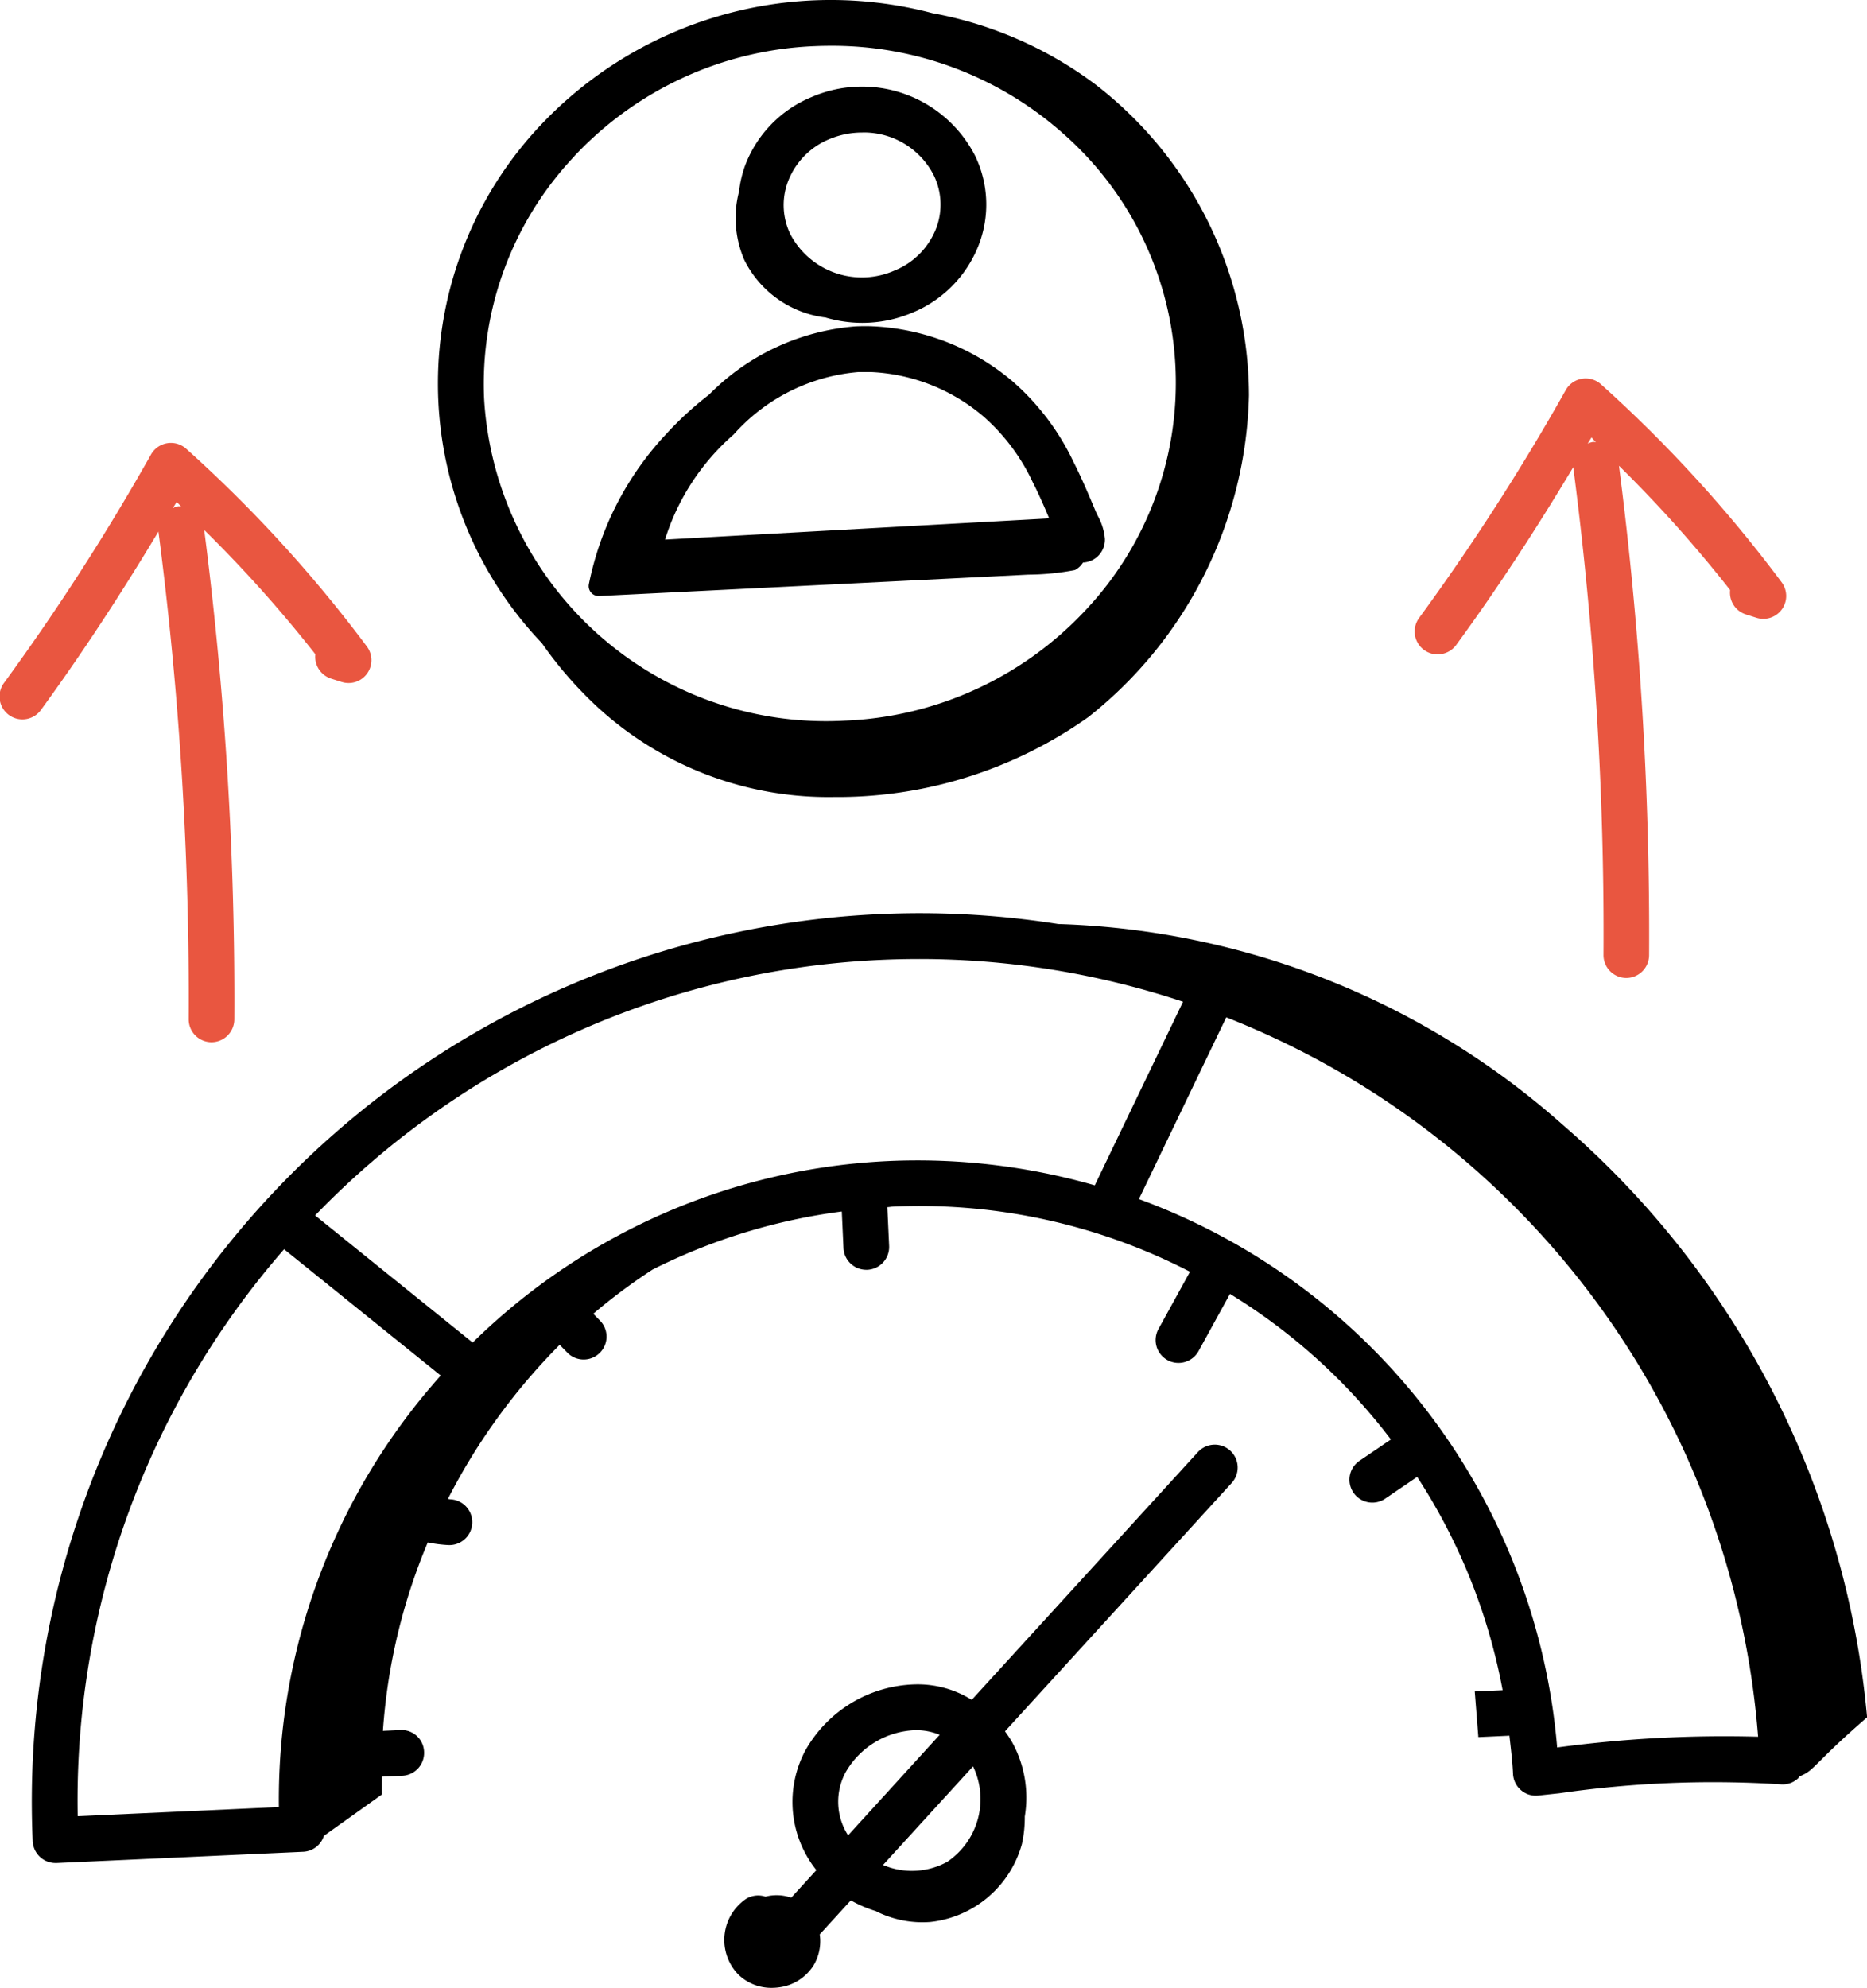 <svg xmlns="http://www.w3.org/2000/svg" viewBox="0 0 56.378 60">
    <path d="M17.613 20.925a10.3 10.3 0 0 0 7.565 3.133 13.1 13.1 0 0 0 7.693-2.417 12.751 12.751 0 0 0 4.844-9.707 11.892 11.892 0 0 0-4.627-9.378A11.733 11.733 0 0 0 28.155.397 12.047 12.047 0 0 0 16.333 3.77a11.355 11.355 0 0 0 .03 15.644 11.85 11.85 0 0 0 1.25 1.511Zm-.271-16.209a10.515 10.515 0 0 1 7.252-3.323q.25-.011.5-.011a10.5 10.5 0 0 1 7.024 2.662 10.012 10.012 0 0 1 .653 14.385 10.52 10.52 0 0 1-7.252 3.324 10.342 10.342 0 0 1-10.9-9.706 10 10 0 0 1 2.726-7.331Z"/>
    <path d="m18.082 17.992 2.791-.139 6.3-.314 2.821-.14 1.064-.053a7.7 7.7 0 0 0 1.4-.138.606.606 0 0 0 .245-.228h.008a.691.691 0 0 0 .654-.718 1.758 1.758 0 0 0-.22-.7l-.052-.111c-.22-.526-.438-1.038-.687-1.53a7.457 7.457 0 0 0-1.818-2.4 7.015 7.015 0 0 0-4.223-1.67c-.174-.009-.343-.006-.516 0a6.965 6.965 0 0 0-4.433 2.058 10.145 10.145 0 0 0-1.282 1.174 9.3 9.3 0 0 0-2.352 4.552.3.3 0 0 0 .3.357Zm13.1-3.444c.181.355.344.725.5 1.1l-11.6.64a6.951 6.951 0 0 1 2.071-3.171 5.665 5.665 0 0 1 3.764-1.886h.397a5.627 5.627 0 0 1 3.387 1.343 6.04 6.04 0 0 1 1.481 1.974Zm-8.703-6.695a3.17 3.17 0 0 0 2.449 1.731 3.941 3.941 0 0 0 1.105.162 3.89 3.89 0 0 0 1.515-.307 3.625 3.625 0 0 0 2.01-2.053 3.383 3.383 0 0 0-.111-2.68 3.834 3.834 0 0 0-4.932-1.779 3.621 3.621 0 0 0-2.009 2.053 3.417 3.417 0 0 0-.189.8 3.172 3.172 0 0 0 .162 2.073Zm3.564-3.854a2.369 2.369 0 0 1 2.158 1.3 2.014 2.014 0 0 1 .066 1.6 2.257 2.257 0 0 1-1.256 1.268 2.44 2.44 0 0 1-3.146-1.1 2.014 2.014 0 0 1-.066-1.6 2.256 2.256 0 0 1 1.255-1.271A2.542 2.542 0 0 1 26.043 4Zm10.12 39.844-6.819 7.468a3.079 3.079 0 0 0-1.714-.467 3.919 3.919 0 0 0-3.3 1.976 3.292 3.292 0 0 0 .154 3.4c.051.081.111.155.168.231l-.759.831a1.353 1.353 0 0 0-.779-.031.7.7 0 0 0-.6.077 1.5 1.5 0 0 0-.217 2.276 1.429 1.429 0 0 0 1 .4 1.6 1.6 0 0 0 .2-.012 1.451 1.451 0 0 0 1.07-.666 1.418 1.418 0 0 0 .187-.936l.938-1.027a3.741 3.741 0 0 0 .751.323 3.116 3.116 0 0 0 1.656.329 3.23 3.23 0 0 0 2.761-2.357 3.675 3.675 0 0 0 .085-.824 3.467 3.467 0 0 0-.387-2.255c-.065-.112-.137-.215-.21-.318l6.835-7.485a.691.691 0 1 0-1.02-.932Zm-10.621 9.642a2.533 2.533 0 0 1 2.1-1.259h.022a1.885 1.885 0 0 1 .712.14l-2.766 3.035a1.872 1.872 0 0 1-.068-1.916Zm3.059 2.717a2.226 2.226 0 0 1-1.936.093l2.718-2.977a2.284 2.284 0 0 1-.782 2.884Z"/>
    <path d="M47.205 33.966a24.03 24.03 0 0 0-15.251-6.073A26.817 26.817 0 0 0 .987 55.577a.691.691 0 0 0 .69.659h.031l7.45-.339a.685.685 0 0 0 .621-.48l1.749-1.247c-.009-.18 0-.36 0-.54l.62-.028a.69.69 0 0 0 .658-.721.68.68 0 0 0-.721-.658l-.522.024a17.836 17.836 0 0 1 1.354-5.688 4.221 4.221 0 0 0 .631.08h.03a.691.691 0 0 0 .028-1.381c-.027 0-.053-.011-.08-.013a18.584 18.584 0 0 1 3.375-4.651l.212.217a.691.691 0 1 0 .989-.964l-.186-.191a17.293 17.293 0 0 1 1.79-1.334 17.8 17.8 0 0 1 5.714-1.752l.05 1.1a.69.69 0 0 0 .689.659h.032a.69.69 0 0 0 .658-.721l-.054-1.17c.049 0 .1-.011.144-.014a17.792 17.792 0 0 1 8.995 1.964l-.952 1.73a.691.691 0 0 0 .273.938.681.681 0 0 0 .332.085.692.692 0 0 0 .606-.358l.949-1.726a17.642 17.642 0 0 1 4.859 4.394l-.967.657a.691.691 0 0 0 .777 1.142l.983-.669a17.731 17.731 0 0 1 2.581 6.439l-.842.038.109 1.378.938-.043c.042.382.091.763.109 1.15a.689.689 0 0 0 .24.493.68.68 0 0 0 .523.163l.636-.068a32.35 32.35 0 0 1 6.671-.271.687.687 0 0 0 .544-.185.653.653 0 0 0 .037-.054c.477-.192.392-.355 2.041-1.783a26.806 26.806 0 0 0-9.176-17.872ZM2.346 54.823a25.316 25.316 0 0 1 6.233-17.114l4.73 3.813a19.19 19.19 0 0 0-4.887 13.025Zm24.527-19.778a19.174 19.174 0 0 0-12.6 5.481l-4.757-3.837a25.313 25.313 0 0 1 17.081-7.714c.391-.018.779-.026 1.167-.026a25.237 25.237 0 0 1 7.96 1.289l-2.665 5.542a19.43 19.43 0 0 0-6.186-.735Zm20.149 17.704a19.362 19.362 0 0 0-12.63-16.554l2.638-5.486a25.451 25.451 0 0 1 16.059 21.715 37.709 37.709 0 0 0-6.067.325Z"/>
    <path fill="#e95640" d="M4.786 16.043v.014a109.1 109.1 0 0 1 .912 14.708.69.69 0 0 0 .687.694.691.691 0 0 0 .691-.687 110.666 110.666 0 0 0-.909-14.774 39.381 39.381 0 0 1 3.356 3.751.69.69 0 0 0 .483.738l.316.1a.69.69 0 0 0 .756-1.073 40.791 40.791 0 0 0-5.456-5.968.691.691 0 0 0-1.063.175 69.4 69.4 0 0 1-4.425 6.876.691.691 0 1 0 1.115.815c1.255-1.722 2.433-3.529 3.537-5.369Zm.684-.755a.632.632 0 0 0-.088-.006.663.663 0 0 0-.161.055c.037-.063.078-.123.114-.185.046.043.088.092.134.136Zm37.943 4.464a.692.692 0 0 0 .559-.282c1.26-1.722 2.434-3.529 3.537-5.37v.014a108.789 108.789 0 0 1 .912 14.706.69.69 0 0 0 .686.7.691.691 0 0 0 .691-.686 110.351 110.351 0 0 0-.91-14.775 39.426 39.426 0 0 1 3.357 3.752.69.69 0 0 0 .483.738l.316.1a.69.69 0 0 0 .756-1.073 40.754 40.754 0 0 0-5.456-5.976.691.691 0 0 0-1.063.175 68.748 68.748 0 0 1-4.428 6.878.691.691 0 0 0 .557 1.1Zm4.78-6.406a.63.63 0 0 0-.089-.006.665.665 0 0 0-.16.051c.037-.063.078-.123.115-.187.045.048.085.098.134.142Z"/>
</svg>
